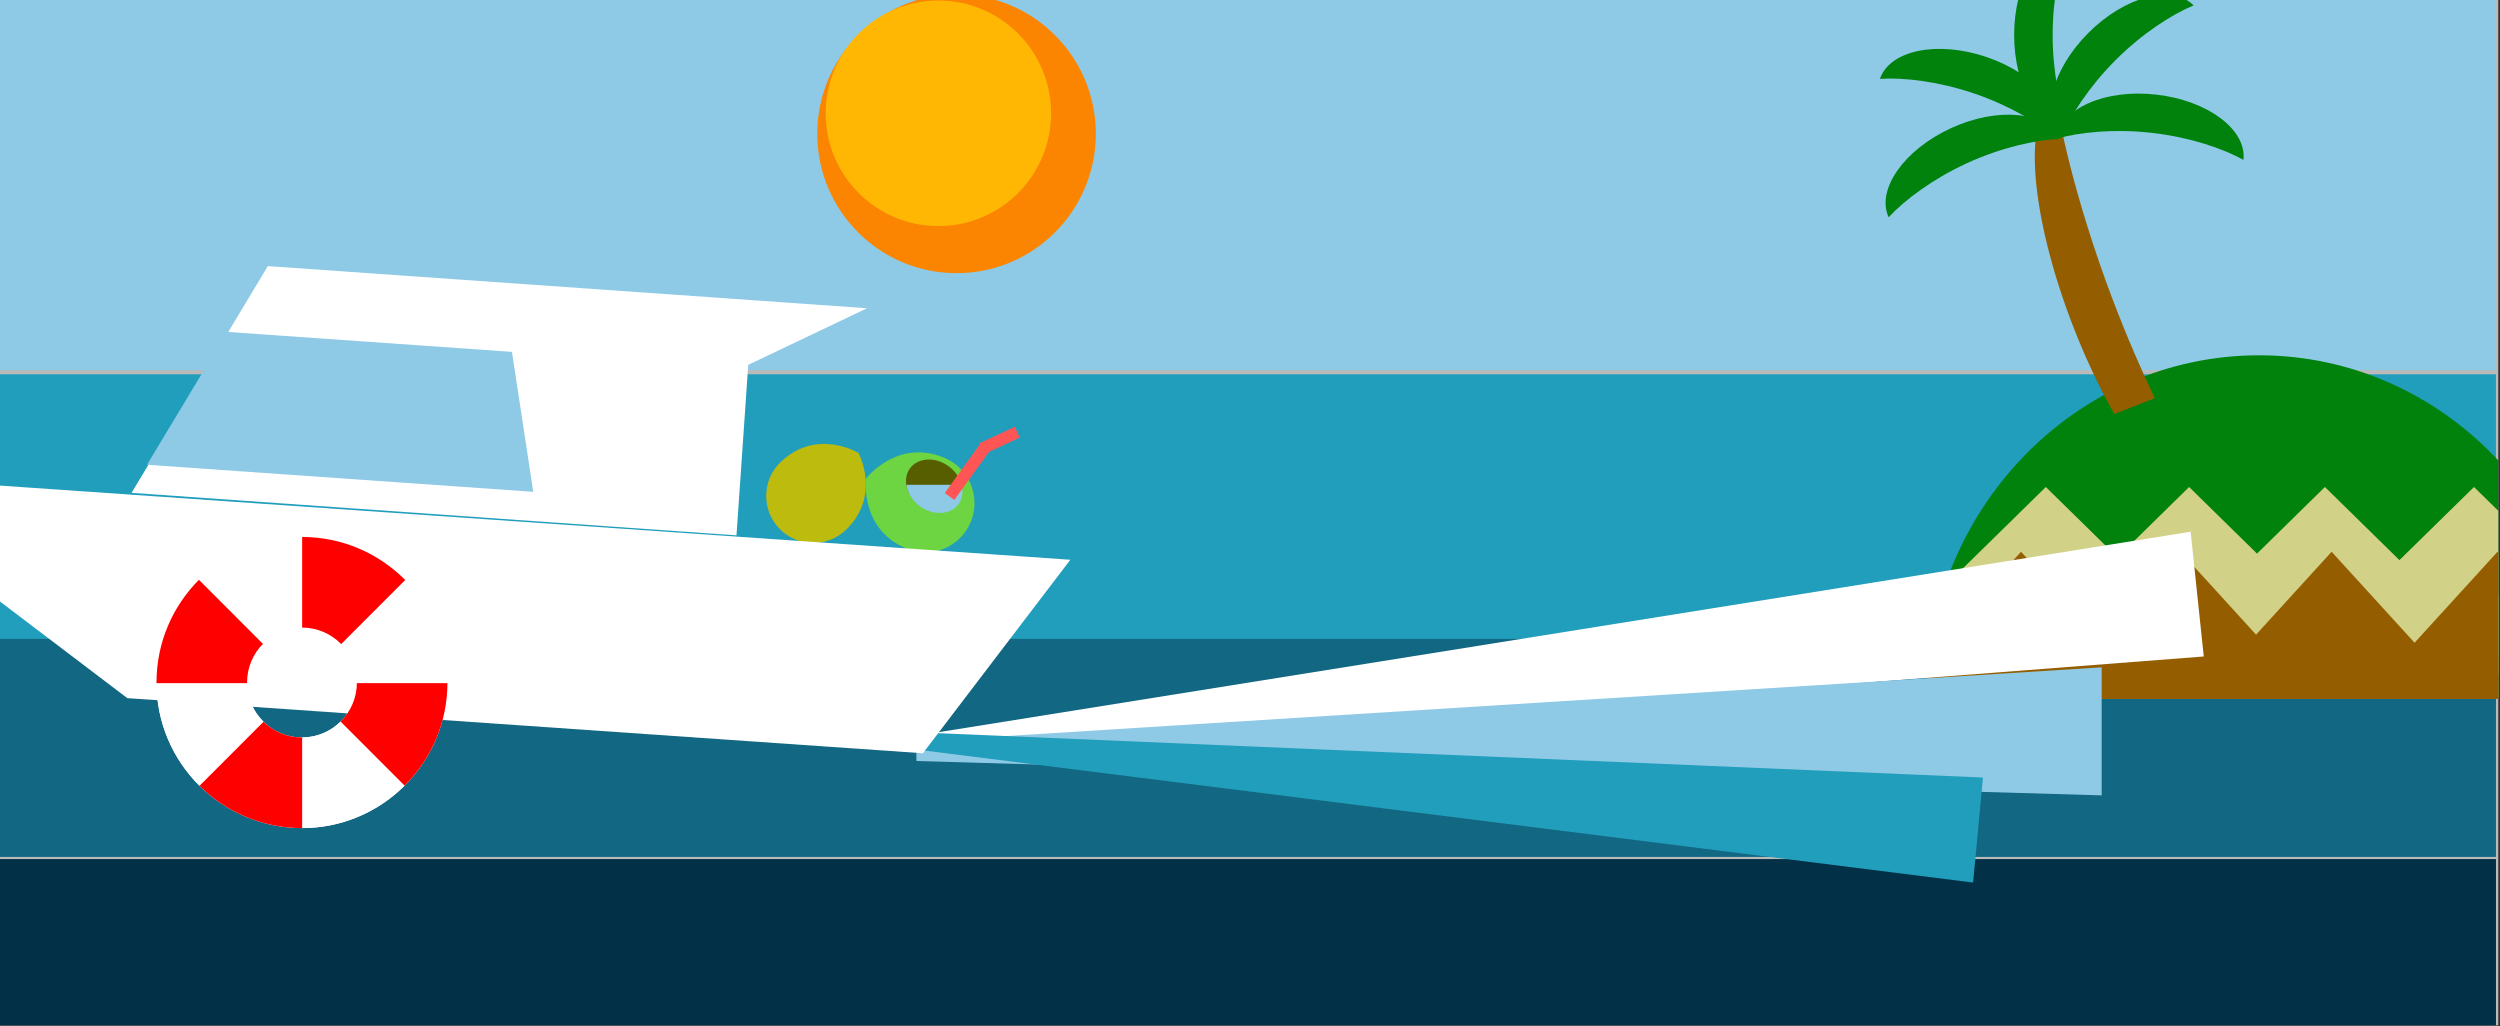 <?xml version="1.0" encoding="UTF-8" standalone="no"?>
<!DOCTYPE svg PUBLIC "-//W3C//DTD SVG 1.1//EN" "http://www.w3.org/Graphics/SVG/1.1/DTD/svg11.dtd">
<svg width="100%" height="100%" viewBox="0 0 950 390" version="1.1" xmlns="http://www.w3.org/2000/svg" xmlns:xlink="http://www.w3.org/1999/xlink" xml:space="preserve" xmlns:serif="http://www.serif.com/" style="fill-rule:evenodd;clip-rule:evenodd;stroke-linejoin:round;stroke-miterlimit:2;">
    <rect x="0" y="0" width="950" height="390" fill="#333333" stroke="none"/>
    <g transform="matrix(1,0,0,1,-65.274,-281.814)">
        <g transform="matrix(1.067,0,0,1.086,-57.942,-623.796)">
            <rect x="115.466" y="833.759" width="889.736" height="358.934" style="fill:rgb(186,186,186);"/>
            <clipPath id="_clip1">
                <rect x="115.466" y="833.759" width="889.736" height="358.934"/>
            </clipPath>
            <g clip-path="url(#_clip1)">
                <g transform="matrix(3.676,0,0,1.762,-253.02,-645.756)">
                    <g>
                        <g transform="matrix(0.751,0,0,1.449,-3.545,-504.795)">
                            <rect x="138.11" y="927.711" width="322.083" height="50.94" style="fill:rgb(142,202,230);"/>
                        </g>
                        <g transform="matrix(0.751,0,0,1.042,-3.545,-52.587)">
                            <rect x="138.11" y="927.711" width="322.083" height="50.94" style="fill:rgb(33,158,188);"/>
                        </g>
                        <g transform="matrix(0.751,0,0,0.85,-3.545,178.077)">
                            <rect x="138.11" y="927.711" width="322.083" height="50.94" style="fill:rgb(18,103,130);"/>
                        </g>
                        <g transform="matrix(0.751,0,0,0.659,-3.545,398.988)">
                            <rect x="138.11" y="927.711" width="322.083" height="50.94" style="fill:rgb(2,48,71);"/>
                        </g>
                    </g>
                </g>
                <g transform="matrix(1.126,0,0,1.107,168.197,-35.595)">
                    <g transform="matrix(1.153,0,0,1.153,-89.58,-214.08)">
                        <circle cx="299.484" cy="903.573" r="38.205" style="fill:rgb(251,133,0);"/>
                    </g>
                    <g transform="matrix(0.933,0,0,0.933,-29.438,-21.774)">
                        <circle cx="299.484" cy="903.573" r="38.205" style="fill:rgb(255,183,3);"/>
                    </g>
                </g>
                <g transform="matrix(0.937,0,0,0.921,-375.342,538.667)">
                    <g transform="matrix(3.129,-7.537,7.08,2.939,-2353.06,7634.52)">
                        <path d="M957.802,29.533C957.802,29.533 960.093,30.183 960.093,32.714C960.093,34.06 959.066,35.153 957.802,35.153C956.537,35.153 955.511,34.06 955.511,32.714C955.511,30.183 957.802,29.533 957.802,29.533Z" style="fill:rgb(109,212,66);"/>
                    </g>
                    <g transform="matrix(0.961,0.675,-0.638,0.908,887.128,-222.502)">
                        <ellipse cx="350.436" cy="540.824" rx="9.627" ry="8.339" style="fill:rgb(86,94,0);"/>
                    </g>
                    <g transform="matrix(1,0,0,1,531.594,-36.042)">
                        <clipPath id="_clip2">
                            <path d="M352.703,533.924C357.812,537.512 359.575,543.819 356.638,548.001C353.702,552.182 347.17,552.664 342.061,549.076C336.953,545.488 335.189,539.18 338.126,534.999C341.063,530.818 347.595,530.336 352.703,533.924Z"/>
                        </clipPath>
                        <g clip-path="url(#_clip2)">
                            <rect x="335.595" y="540.777" width="23.694" height="11.465" style="fill:rgb(142,202,230);"/>
                        </g>
                    </g>
                    <g transform="matrix(2.094,1.514,-0.628,0.869,425.9,-543.231)">
                        <rect x="381.601" y="522.573" width="1.741" height="22.125" style="fill:rgb(255,85,85);"/>
                    </g>
                    <g transform="matrix(1.094,2.341,-0.607,0.284,809.235,-559.033)">
                        <rect x="381.601" y="522.573" width="1.741" height="22.125" style="fill:rgb(255,85,85);"/>
                    </g>
                </g>
                <g transform="matrix(5.042,5.206,-5.026,4.698,-4259.59,-4132.68)">
                    <path d="M957.802,29.533C957.802,29.533 960.093,30.188 960.093,32.737C960.093,34.07 959.066,35.153 957.802,35.153C956.537,35.153 955.511,34.07 955.511,32.737C955.511,30.188 957.802,29.533 957.802,29.533Z" style="fill:rgb(189,187,13);"/>
                </g>
                <g transform="matrix(1.604,5.78062e-17,-3.92258e-17,1.576,-667.741,844.254)">
                    <g transform="matrix(1,1.95617e-16,-1.95617e-16,1,475.288,-939.818)">
                        <path d="M440.623,1088.39C440.84,1046.27 473.9,1012.13 514.589,1012.13C555.279,1012.13 588.339,1046.27 588.556,1088.39L440.623,1088.39Z" style="fill:rgb(0,130,13);"/>
                        <clipPath id="_clip3">
                            <path d="M440.623,1088.39C440.84,1046.27 473.9,1012.13 514.589,1012.13C555.279,1012.13 588.339,1046.27 588.556,1088.39L440.623,1088.39Z"/>
                        </clipPath>
                        <g clip-path="url(#_clip3)">
                            <g transform="matrix(1.037,0,0,1.093,-50.875,-157.138)">
                                <path d="M514.971,1125.19L499.629,1139.47L476.56,1118L499.629,1096.53L514.971,1110.81L530.312,1096.53L544.847,1110.06L559.383,1096.53L575.343,1111.38L591.304,1096.53L614.373,1118L591.304,1139.47L575.343,1124.61L559.383,1139.47L544.847,1125.94L530.312,1139.47L514.971,1125.19Z" style="fill:rgb(209,209,135);"/>
                            </g>
                            <g transform="matrix(1.03,0,0,1.068,-39.207,-77.127)">
                                <rect x="452.013" y="1069.47" width="188.823" height="52.813" style="fill:rgb(209,209,135);"/>
                            </g>
                            <g transform="matrix(1.154,0,0,1.36,-114.833,-435.531)">
                                <path d="M514.971,1125.19L499.629,1139.47L476.56,1118L499.629,1096.53L514.971,1110.81L530.312,1096.53L544.847,1110.06L559.383,1096.53L575.343,1111.38L591.304,1096.53L614.373,1118L591.304,1139.47L575.343,1124.61L559.383,1139.47L544.847,1125.94L530.312,1139.47L514.971,1125.19Z" style="fill:rgb(148,94,0);"/>
                                <clipPath id="_clip4">
                                    <path d="M514.971,1125.19L499.629,1139.47L476.56,1118L499.629,1096.53L514.971,1110.81L530.312,1096.53L544.847,1110.06L559.383,1096.53L575.343,1111.38L591.304,1096.53L614.373,1118L591.304,1139.47L575.343,1124.61L559.383,1139.47L544.847,1125.94L530.312,1139.47L514.971,1125.19Z"/>
                                </clipPath>
                                <g clip-path="url(#_clip4)">
                                    <g transform="matrix(1.676,0,0,0.795,-1151.5,1009.24)">
                                        <rect x="974.531" y="131.581" width="76.513" height="25.603" style="fill:rgb(148,94,0);"/>
                                    </g>
                                </g>
                            </g>
                        </g>
                    </g>
                    <g transform="matrix(1.127,-0.439,0.848,2.175,-421.975,-1880.87)">
                        <clipPath id="_clip5">
                            <rect x="471.093" y="969.447" width="24.416" height="29.884"/>
                        </clipPath>
                        <g clip-path="url(#_clip5)">
                            <path d="M483.302,969.447C481.28,974.309 479.639,981.971 479.639,990.283C479.639,998.594 481.28,1006.26 483.302,1011.12C476.564,1011.12 471.093,1001.78 471.093,990.283C471.093,978.783 476.564,969.447 483.302,969.447Z" style="fill:rgb(148,94,0);"/>
                        </g>
                    </g>
                    <g transform="matrix(0.417,0.909,-0.909,0.417,1625.2,-819.291)">
                        <path d="M483.302,969.447C481.28,974.309 479.639,981.971 479.639,990.283C479.639,998.594 481.28,1006.26 483.302,1011.12C476.564,1011.12 471.093,1001.78 471.093,990.283C471.093,978.783 476.564,969.447 483.302,969.447Z" style="fill:rgb(0,130,13);"/>
                    </g>
                    <g transform="matrix(-0.322,0.947,-0.947,-0.322,2018.85,-121.169)">
                        <path d="M483.302,969.447C481.28,974.309 479.639,981.971 479.639,990.283C479.639,998.594 481.28,1006.26 483.302,1011.12C476.564,1011.12 471.093,1001.78 471.093,990.283C471.093,978.783 476.564,969.447 483.302,969.447Z" style="fill:rgb(0,130,13);"/>
                    </g>
                    <g transform="matrix(0.707,0.707,-0.707,0.707,1319.05,-1032.47)">
                        <path d="M483.302,969.447C481.28,974.309 479.639,981.971 479.639,990.283C479.639,998.594 481.28,1006.26 483.302,1011.12C476.564,1011.12 471.093,1001.78 471.093,990.283C471.093,978.783 476.564,969.447 483.302,969.447Z" style="fill:rgb(0,130,13);"/>
                    </g>
                    <g transform="matrix(-0.113,0.994,-0.994,-0.113,2004.65,-341.93)">
                        <path d="M483.302,969.447C481.28,974.309 479.639,981.971 479.639,990.283C479.639,998.594 481.28,1006.26 483.302,1011.12C476.564,1011.12 471.093,1001.78 471.093,990.283C471.093,978.783 476.564,969.447 483.302,969.447Z" style="fill:rgb(0,130,13);"/>
                    </g>
                    <g transform="matrix(1,0.001,-0.001,1,465.394,-989.593)">
                        <path d="M483.302,969.447C481.28,974.309 479.639,981.971 479.639,990.283C479.639,998.594 481.28,1006.26 483.302,1011.12C476.564,1011.12 471.093,1001.78 471.093,990.283C471.093,978.783 476.564,969.447 483.302,969.447Z" style="fill:rgb(0,130,13);"/>
                    </g>
                </g>
                <g transform="matrix(-6.563,0,0,6.448,4433.99,-1190.39)">
                    <g transform="matrix(-0.004,0.038,-1.464,-0.161,1186.27,396.741)">
                        <path d="M626.137,440.808L447.992,440.808L537.065,393.927L567.529,393.927L626.137,440.808Z" style="fill:white;"/>
                    </g>
                    <g transform="matrix(-0,0.039,-1.372,-0.009,1148.75,336.649)">
                        <path d="M626.137,440.808L447.992,440.808L540.61,393.927L567.529,393.927L626.137,440.808Z" style="fill:rgb(142,202,230);"/>
                    </g>
                    <g transform="matrix(0.003,0.032,-1.225,0.115,1089.05,291.104)">
                        <path d="M626.137,440.808L447.992,440.808L539.97,393.927L569.405,393.927L626.137,440.808Z" style="fill:rgb(33,158,188);"/>
                    </g>
                </g>
                <g transform="matrix(-1.785,0,0,1.754,619.168,-610.725)">
                    <g transform="matrix(1.498,0,0,1.498,-100.876,-451.227)">
                        <g transform="matrix(0.825,-0.058,0.032,0.464,50.09,468.956)">
                            <path d="M91.993,939.645L73.536,921.098L91.993,921.098L91.993,921.095L170.272,921.095L189.653,988.59L91.993,988.59L91.993,939.645Z" style="fill:white;"/>
                        </g>
                        <g transform="matrix(-1.689,0.117,-0.028,-0.4,461.157,1298.82)">
                            <path d="M189.653,988.59L91.993,988.59L116.408,921.095L179.144,921.095L189.653,988.59Z" style="fill:white;"/>
                        </g>
                    </g>
                    <g transform="matrix(2.227,-0.156,0.107,1.524,-315.388,-454.517)">
                        <path d="M210.902,921.095L176.297,921.095L179.073,903.058L204.61,903.058L210.902,921.095Z" style="fill:rgb(142,202,230);"/>
                    </g>
                </g>
                <g transform="matrix(0.412,0,0,0.405,-132.342,-71.244)">
                    <path d="M862.539,2698.83C931.946,2698.83 988.296,2755.18 988.296,2824.59C988.296,2893.99 931.946,2950.35 862.539,2950.35C793.132,2950.35 736.782,2893.99 736.782,2824.59C736.782,2755.18 793.132,2698.83 862.539,2698.83ZM862.539,2777.11C836.337,2777.11 815.065,2798.39 815.065,2824.59C815.065,2850.79 836.337,2872.06 862.539,2872.06C888.741,2872.06 910.013,2850.79 910.013,2824.59C910.013,2798.39 888.741,2777.11 862.539,2777.11Z" style="fill:white;"/>
                    <clipPath id="_clip6">
                        <path d="M862.539,2698.83C931.946,2698.83 988.296,2755.18 988.296,2824.59C988.296,2893.99 931.946,2950.35 862.539,2950.35C793.132,2950.35 736.782,2893.99 736.782,2824.59C736.782,2755.18 793.132,2698.83 862.539,2698.83ZM862.539,2777.11C836.337,2777.11 815.065,2798.39 815.065,2824.59C815.065,2850.79 836.337,2872.06 862.539,2872.06C888.741,2872.06 910.013,2850.79 910.013,2824.59C910.013,2798.39 888.741,2777.11 862.539,2777.11Z"/>
                    </clipPath>
                    <g clip-path="url(#_clip6)">
                        <g transform="matrix(0.781,0,0,0.781,222.955,632.201)">
                            <g transform="matrix(1.288,0,0,1.288,168.448,1352.72)">
                                <path d="M605.788,1230.37L505.203,1272.03L505.203,1167.95C515.737,1167.95 525.28,1163.68 532.19,1156.77L605.788,1230.37Z" style="fill:white;"/>
                            </g>
                            <g transform="matrix(1.288,0,0,1.288,168.448,1352.72)">
                                <path d="M404.618,1029.2L505.203,987.534L505.203,1091.61C494.669,1091.61 485.125,1095.88 478.216,1102.8L404.618,1029.2Z" style="fill:white;"/>
                            </g>
                            <g transform="matrix(1.288,0,0,1.288,168.448,1352.72)">
                                <path d="M404.618,1230.37L362.954,1129.78L467.03,1129.78C467.03,1140.32 471.306,1149.86 478.216,1156.77L404.618,1230.37Z" style="fill:white;"/>
                            </g>
                            <g transform="matrix(1.288,0,0,1.288,168.448,1352.72)">
                                <path d="M605.788,1029.2L647.451,1129.78L543.375,1129.78C543.375,1119.25 539.099,1109.7 532.19,1102.8L605.788,1029.2Z" style="fill:white;"/>
                            </g>
                            <path d="M635.914,2807.81L689.574,2678.27L784.364,2773.06C775.465,2781.95 769.958,2794.25 769.958,2807.81L635.914,2807.81Z" style="fill:rgb(255,0,0);"/>
                            <path d="M819.122,2624.61L948.67,2678.27L853.88,2773.06C844.981,2764.16 832.689,2758.65 819.122,2758.65L819.122,2624.61Z" style="fill:rgb(255,0,0);"/>
                            <path d="M1002.33,2807.81L948.67,2937.36L853.88,2842.57C862.779,2833.67 868.287,2821.38 868.287,2807.81L1002.33,2807.81Z" style="fill:rgb(255,0,0);"/>
                            <path d="M819.122,2991.02L689.574,2937.36L784.364,2842.57C793.264,2851.47 805.555,2856.98 819.122,2856.98L819.122,2991.02Z" style="fill:rgb(255,0,0);"/>
                        </g>
                    </g>
                </g>
            </g>
        </g>
    </g>
</svg>
